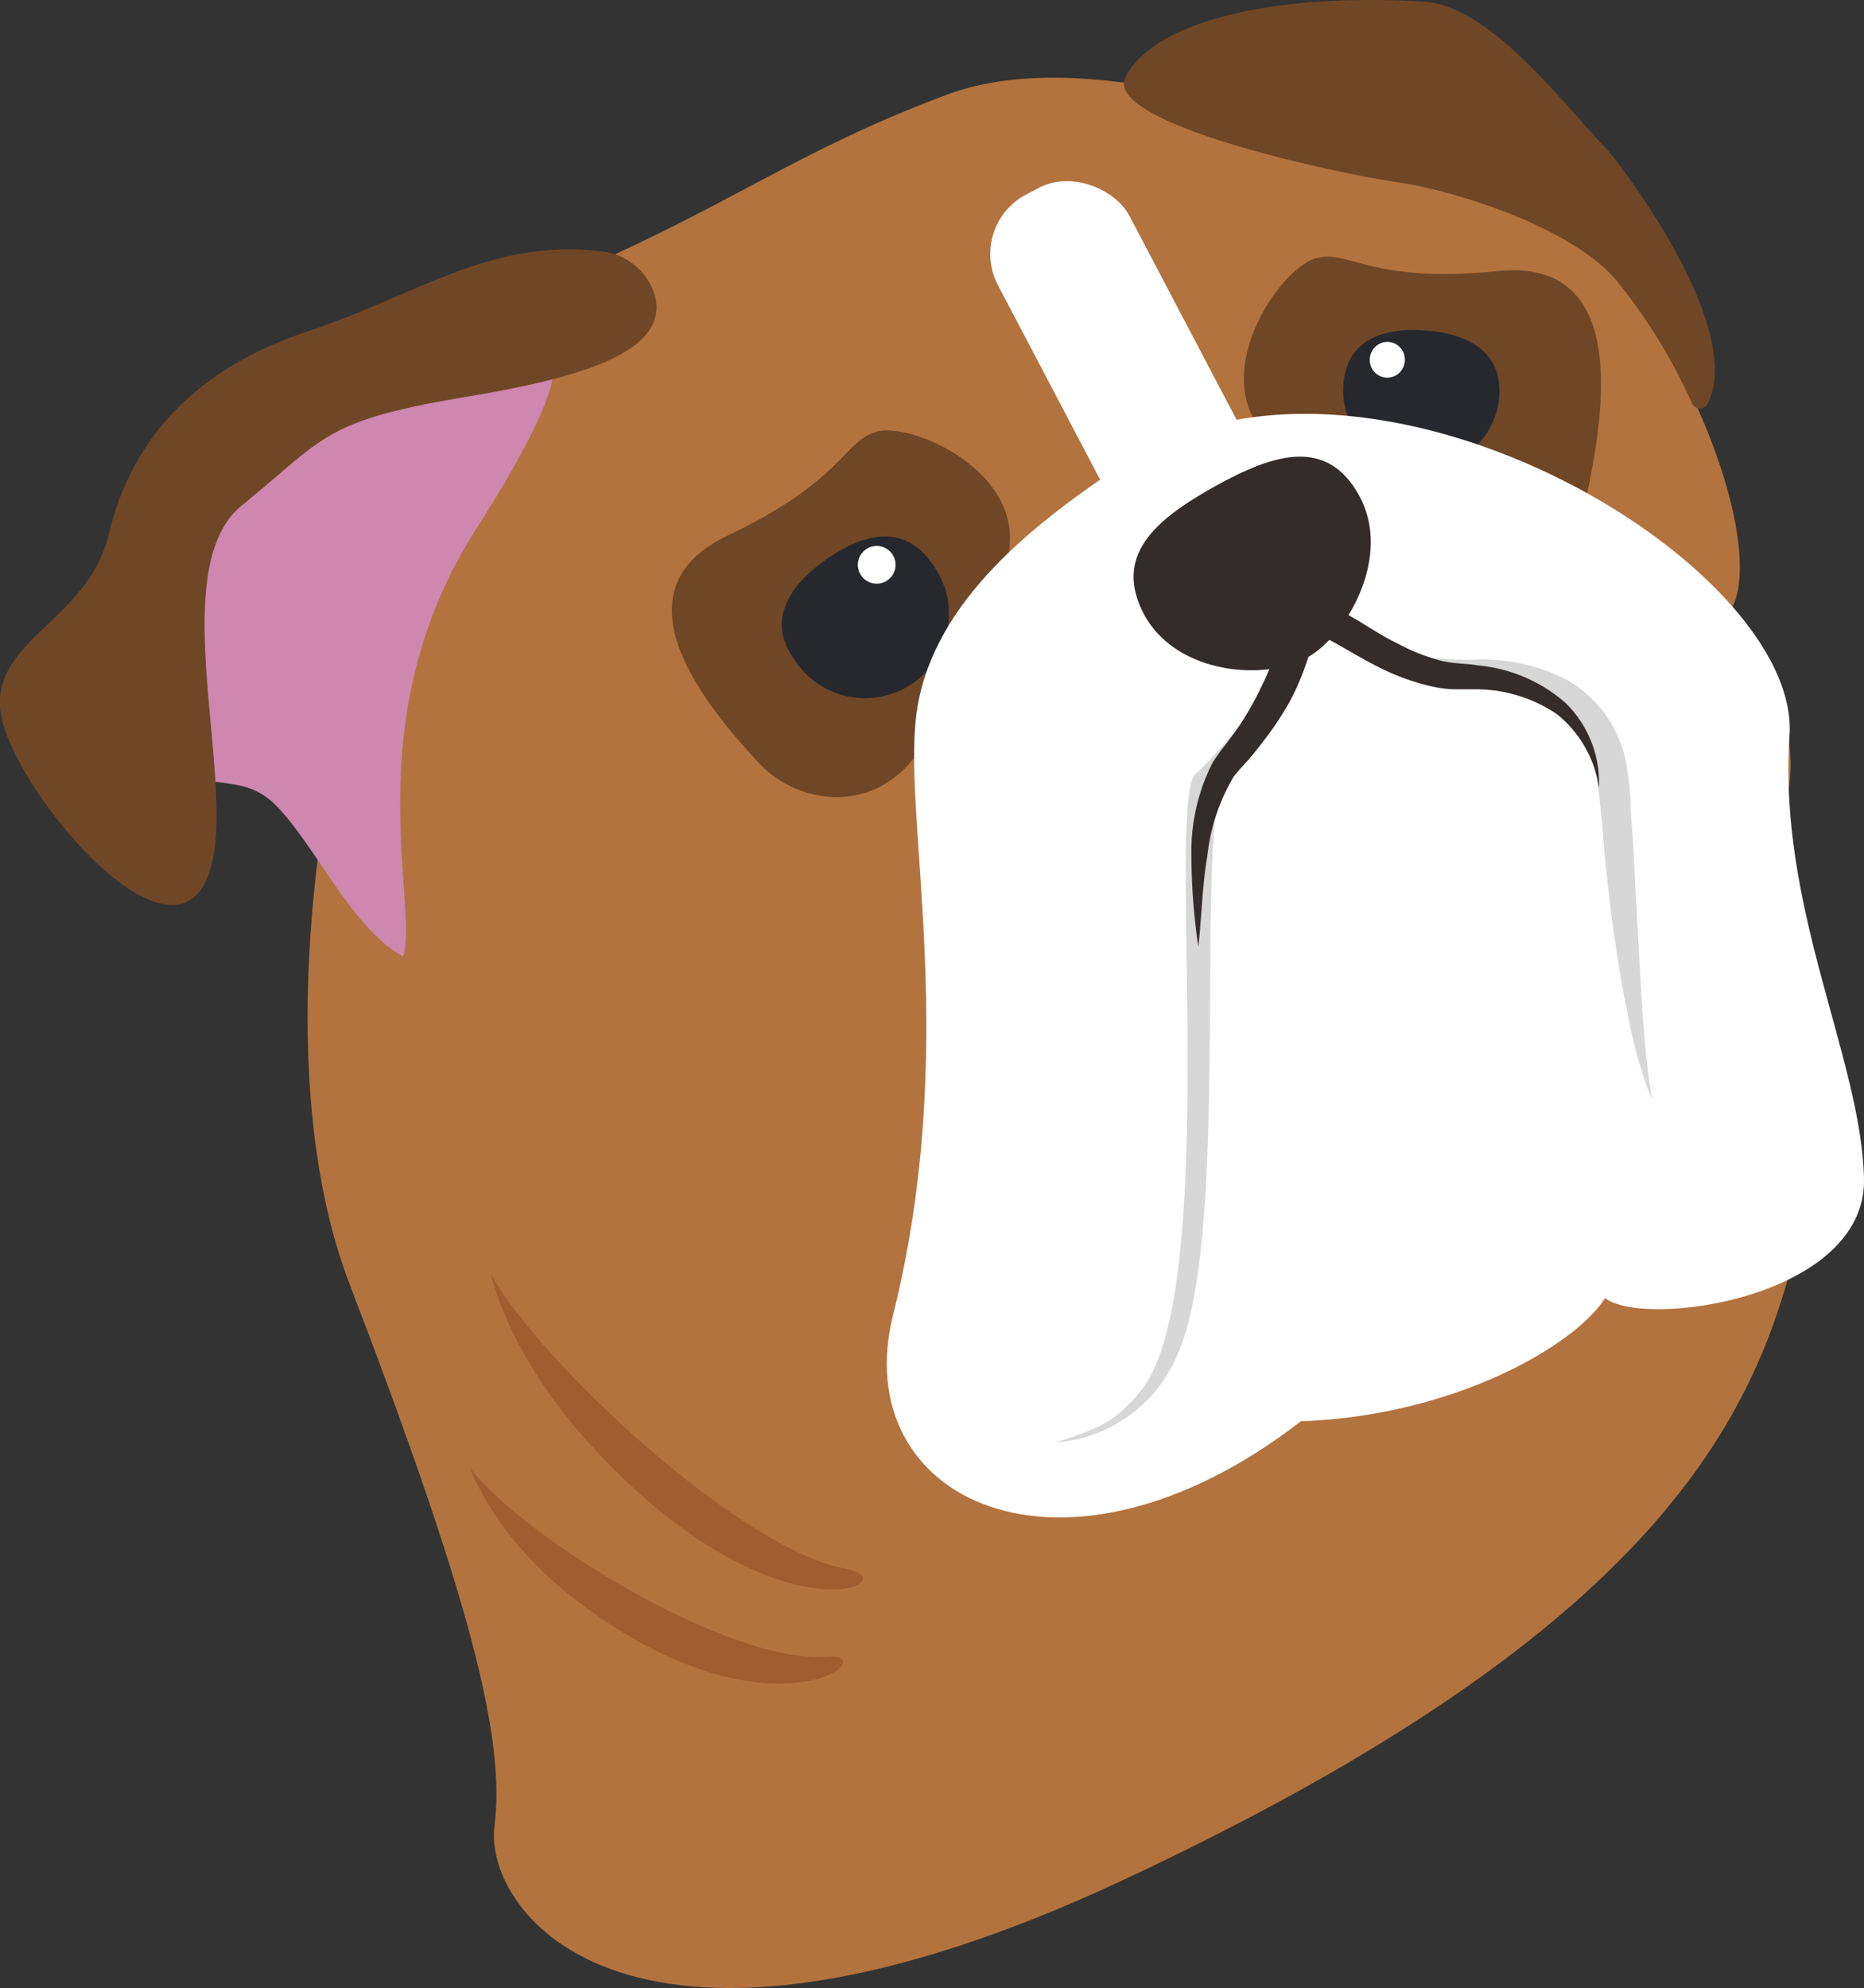 <svg xmlns="http://www.w3.org/2000/svg" viewBox="0 0 115.62 123.3"><rect x="0" y="0" width="115.62" height="123.3" fill="#333333" stroke="none"/><defs><style>.cls-1{fill:#b3733f;}.cls-2{fill:#6f4727;}.cls-3{fill:#27282e;}.cls-4{fill:#fff;}.cls-5{fill:#d6d7d6;}.cls-6{fill:#342c2b;}.cls-7{fill:#a05d30;}.cls-8{fill:#ce87af;}</style></defs><title>bulldog-head2</title><g id="Layer_2" data-name="Layer 2"><g id="FRISBEE"><path class="cls-1" d="M35.5,16.94C24.78,21.49,14,59.6,21.67,79.6s9.67,28.34,9,33.67,8.34,17.67,39,3.33S108,89.94,111,78.94s-1.67-18.84-1-24.67,3.17-7.82-3-16c3.67-3.5-4.17-23.6-14.17-26.73S68.05,2.38,58.71,5.88,45.15,12.83,35.5,16.94Z"/><path class="cls-2" d="M77.92,26.26c-2.46-3.91,1.62-9.7,3.72-10.25s3.28,1.6,11.31.8,6.54,8.62,5.6,13.3S91.78,38.45,85.84,32C81.79,27.55,80.87,31,77.92,26.26Z"/><path class="cls-3" d="M93,24.56a4.85,4.85,0,1,1-9.67-.76c.22-2.72,2.46-3.51,5.13-3.3S93.16,21.84,93,24.56Z"/><ellipse class="cls-4" cx="86.06" cy="22.32" rx="1.11" ry="1.09" transform="translate(56.2 106.06) rotate(-84.92)"/><path class="cls-2" d="M62.64,33.48c.15-4.54-6.22-7.31-8.29-6.7s-2,3-9.24,6.45S43.82,43.8,47,47.25s9.93,3.53,11.77-4.94C60,36.53,62.46,38.93,62.64,33.48Z"/><path class="cls-3" d="M49.24,40.86a5.21,5.21,0,1,0,8.5-6c-1.67-2.35-4.15-1.82-6.5-.16S47.58,38.51,49.24,40.86Z"/><circle class="cls-4" cx="54.38" cy="35.03" r="1.17"/><rect class="cls-4" x="66.69" y="10.08" width="9.22" height="31.16" rx="4.16" ry="4.16" transform="translate(-3.76 36.1) rotate(-27.72)"/><path class="cls-4" d="M69.72,28.76c-6.27,4.11-12.12,9.05-12.9,15.72S59.53,65,55.39,81.58c-2.84,11.44,10.5,18,25.3,6.57,9.52-.34,17-4.7,18.87-7.64,2.42,1.9,16.23,0,16.06-7.42S110.27,56.34,111,45.63,84.8,18.87,69.72,28.76Z"/><path class="cls-5" d="M74.16,48c-1.87,1.63,1.67,32.05-3.39,38.25-1.61,2-2.78,2.4-5.26,3.2A8.86,8.86,0,0,0,73,84.1c3.62-7.8.72-34.87,3.35-37s3.75-3.87,4.12-5.62S76.1,46.35,74.16,48Z"/><path class="cls-5" d="M81.88,38.18a14.85,14.85,0,0,0,4.69,2.23,19.22,19.22,0,0,0,5.09.5,11.29,11.29,0,0,1,5.56,1.27,7.56,7.56,0,0,1,3.56,4.73,16.27,16.27,0,0,1,.36,2.81c0,.88.12,1.77.16,2.65l.28,5.3c.22,3.52.32,7,.89,10.56A28.63,28.63,0,0,1,101,63.09q-.54-2.62-.9-5.28c-.26-1.76-.43-3.53-.62-5.3a49,49,0,0,0-.57-5.1,5.75,5.75,0,0,0-2.61-3.58,10.16,10.16,0,0,0-4.64-1.28,17.22,17.22,0,0,1-5.37-1.16A11.8,11.8,0,0,1,81.88,38.18Z"/><path class="cls-6" d="M71,38.18c-2-3.7.64-5.94,4.33-8s7-3.09,9,.6-.69,8.55-3.24,10S73.07,41.87,71,38.18Z"/><path class="cls-6" d="M99.18,48.85a7.15,7.15,0,0,0-2.64-4.58,9,9,0,0,0-4.94-1.52c-.46,0-.85,0-1.38,0a7.24,7.24,0,0,1-1.55-.21,14.12,14.12,0,0,1-2.82-1c-.89-.42-1.71-.91-2.52-1.37-.4-.23-.8-.46-1.18-.64a2.81,2.81,0,0,0-.87-.31s.22-.08.23-.14,0,0,0,0l0,.08,0,.18a10.35,10.35,0,0,1-.38,1.48,16.42,16.42,0,0,1-1.15,2.73A20.06,20.06,0,0,1,78.34,46c-.3.39-.6.78-.92,1.14l-.49.54-.39.46a12.19,12.19,0,0,0-1.66,5c-.31,1.82-.34,3.7-.55,5.58A39.28,39.28,0,0,1,73.9,53a12.11,12.11,0,0,1,1.34-5.75l.46-.66.42-.54c.27-.36.54-.72.79-1.09a19.81,19.81,0,0,0,1.31-2.33,17.27,17.27,0,0,0,1-2.46A11.82,11.82,0,0,0,79.49,39l0-.17.06-.26a2.18,2.18,0,0,1,.26-.61,1.55,1.55,0,0,1,.64-.57,1.24,1.24,0,0,1,.4-.15,1.8,1.8,0,0,1,.37,0,2.75,2.75,0,0,1,1,.21c.28.1.51.22.75.33.45.24.87.48,1.28.72.81.49,1.59,1,2.38,1.38a12.44,12.44,0,0,0,2.4,1,6,6,0,0,0,1.22.24c.41.05,1,.07,1.43.15a9.53,9.53,0,0,1,5.43,2.33A6.92,6.92,0,0,1,99.18,48.85Z"/><path class="cls-7" d="M30.44,79c3.13,5.63,15.61,17.15,22,18.29,4.19.75-4.22,5-15.79-7.66C31.47,84,30.44,79,30.44,79Z"/><path class="cls-7" d="M29.16,91.06c3.48,4.46,16.14,12.14,22.07,11.69,3.9-.3-3.31,5.67-15.27-3.33C30.65,95.42,29.16,91.06,29.16,91.06Z"/><path class="cls-2" d="M69.76,4.88C71.45,1.32,79-.46,88.3.1,92.5.35,97,6.53,99.76,9.35c3.88,4.91,7.95,12.09,6.18,15.65a.54.54,0,0,1-1,0,34.09,34.09,0,0,0-4.48-7.36c-2.64-3.47-10.24-5.83-13.74-6.33S68.76,7.77,69.76,4.88Z"/><path class="cls-8" d="M31.76,21.1C23,21.2,11,26.85,10.51,31.6S5,41.85,8.26,45.85s6.25,1.57,8.75,4,4.75,7.7,8,9.48c1-3.2-3-14.73,4.5-26.48S34.24,21.07,31.76,21.1Z"/><path class="cls-2" d="M40.64,18.39a3.88,3.88,0,0,0-3.44-2.81c-6.81-.79-11.36,2.74-18.2,5C11.51,23.1,8,27.85,6.76,33.1S-.24,39.6,0,43.85,9.51,59.6,12.51,55.1,9.76,35.6,15,31.35s5-5.25,14-6.75C36.4,23.37,41.43,21.74,40.64,18.39Z"/></g></g></svg>